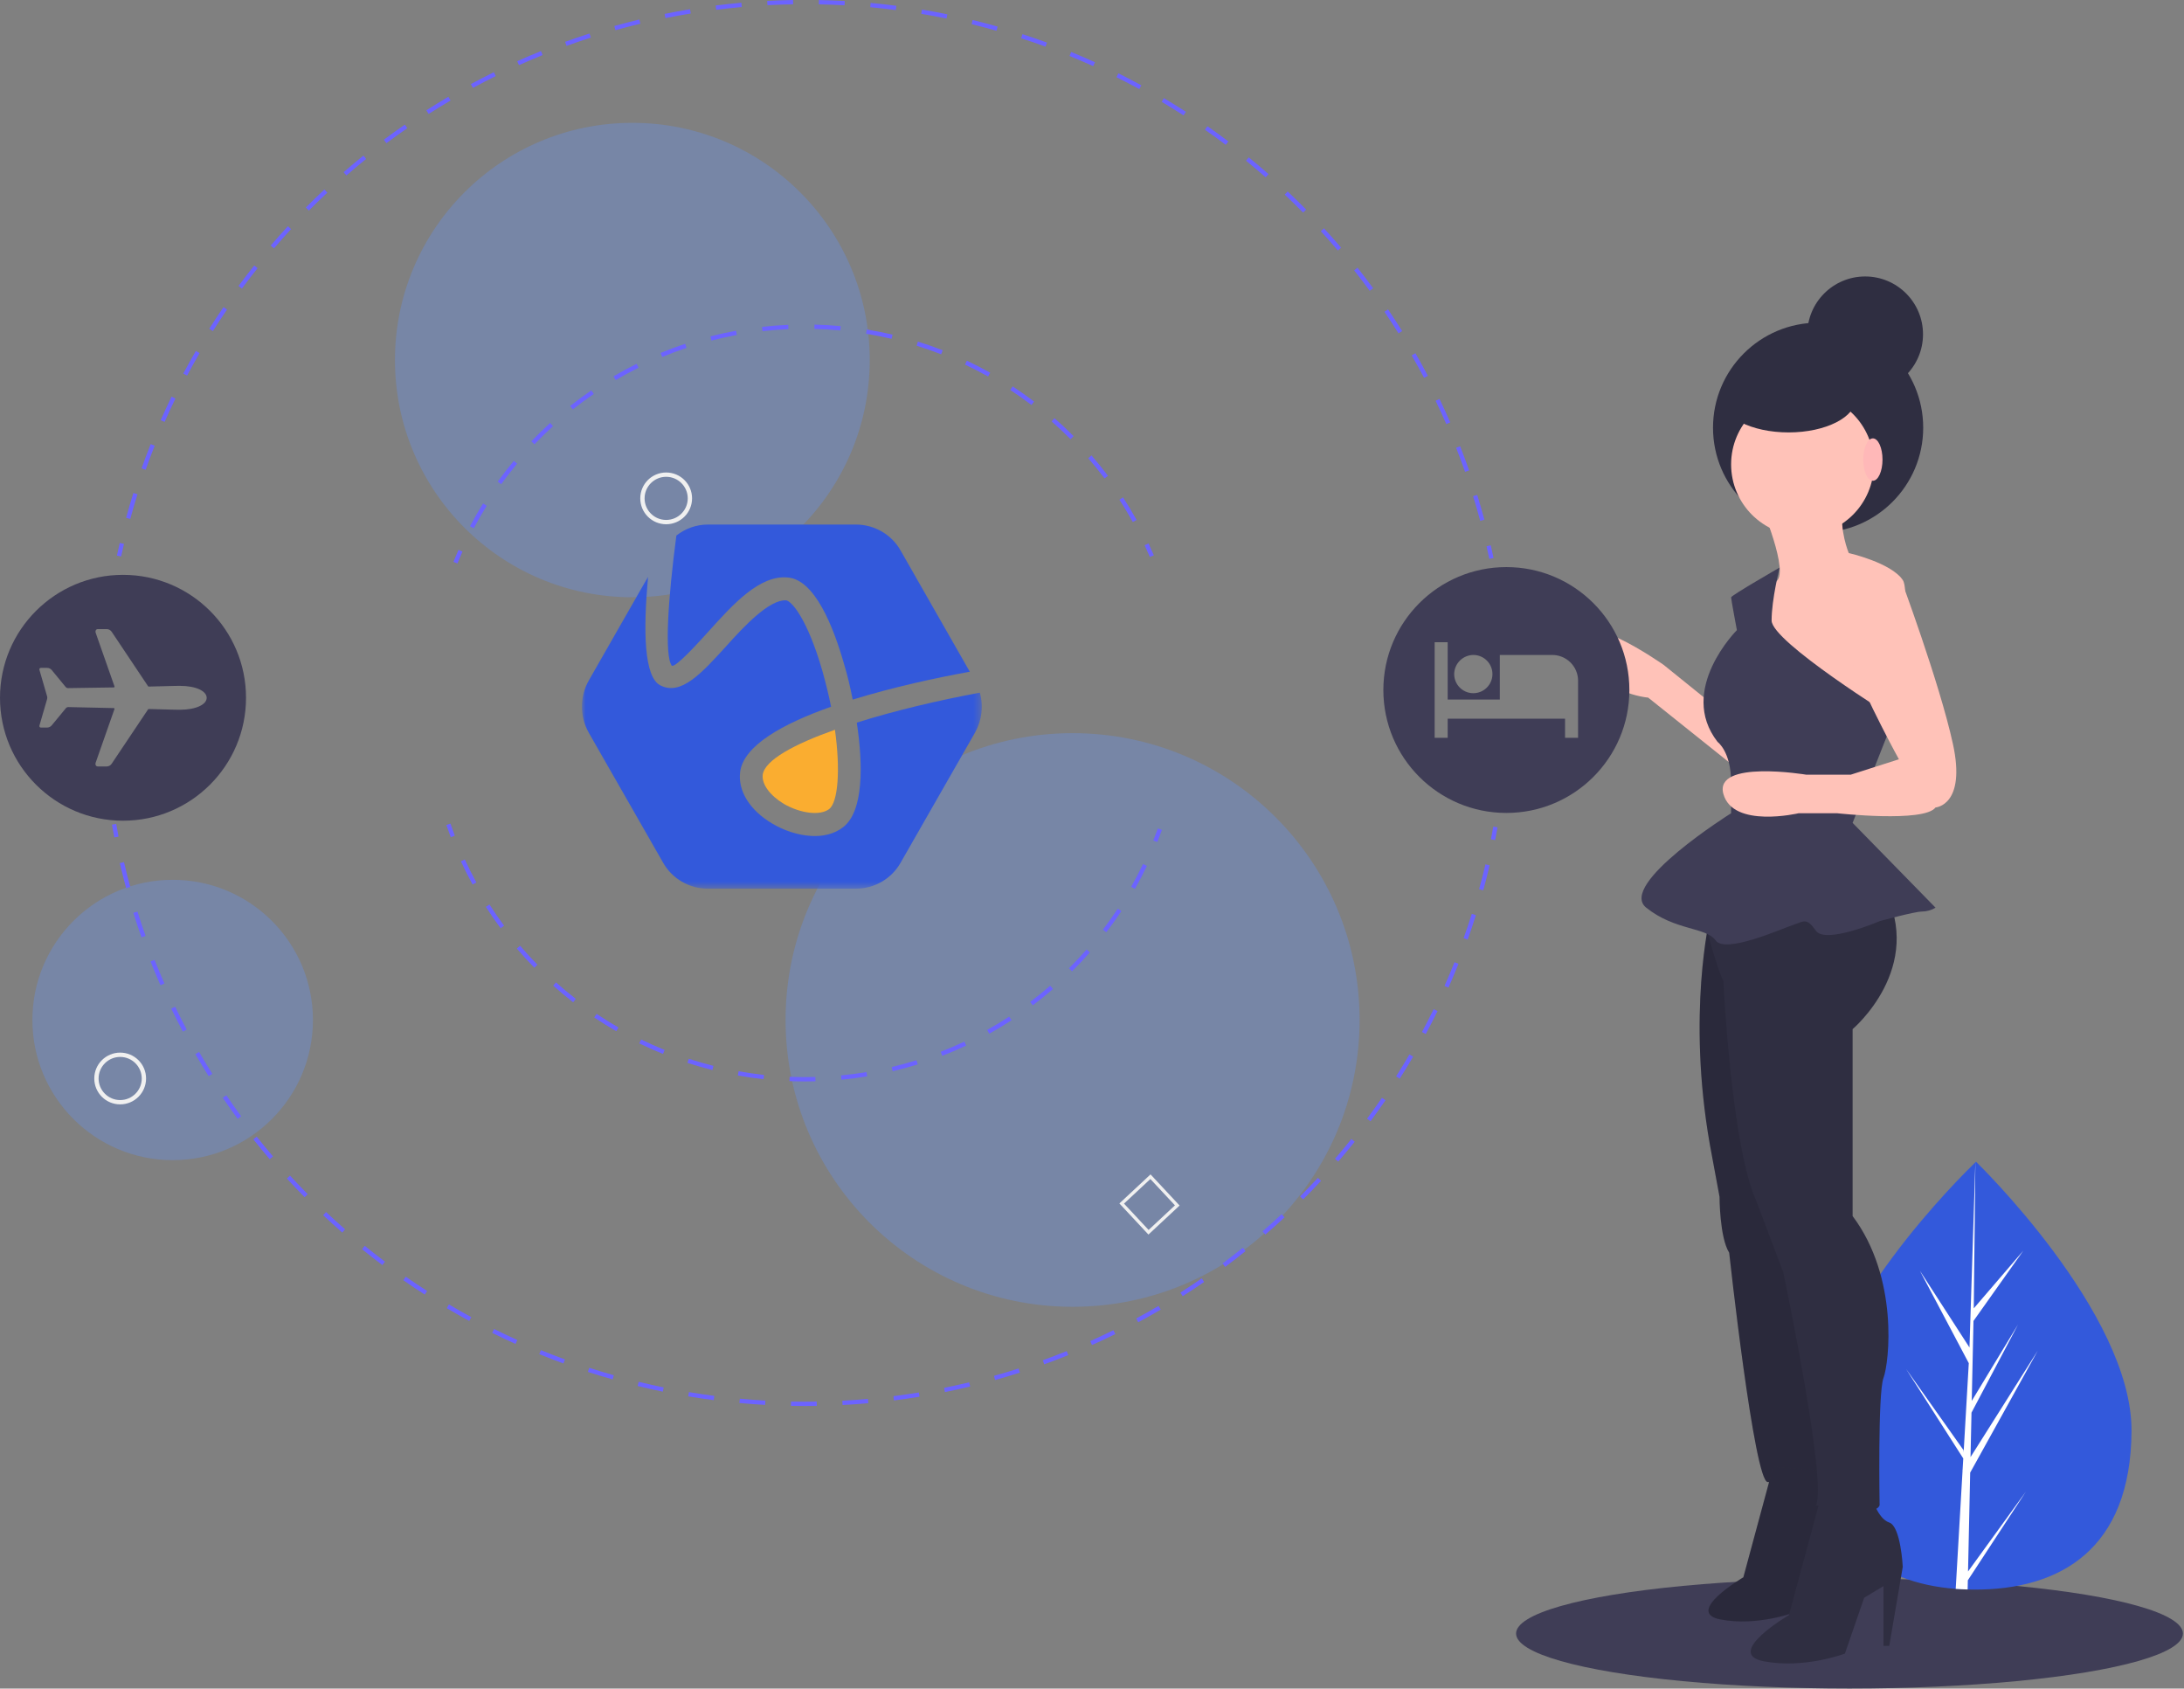 <?xml version="1.0" encoding="UTF-8"?>
<svg width="304px" height="235px" viewBox="0 0 304 235" version="1.1" xmlns="http://www.w3.org/2000/svg" xmlns:xlink="http://www.w3.org/1999/xlink">
    <rect x="0" y="0" width="304" height="235" fill="#808080" stroke="none"/>
    <!-- Generator: sketchtool 55.2 (78181) - https://sketchapp.com -->
    <title>1C6514B8-C0D9-4507-904A-9FE43D4A5BD1</title>
    <desc>Created with sketchtool.</desc>
    <defs>
        <polygon id="path-1" points="0 0.037 55.662 0.037 55.662 43.469 0 43.469"></polygon>
    </defs>
    <g id="Web-App" stroke="none" stroke-width="1" fill="none" fill-rule="evenodd">
        <g id="Onboarding" transform="translate(-570, -261)">
            <g id="Group-2" transform="translate(200, 103)">
                <g id="Illustration" transform="translate(370, 158)">
                    <ellipse id="Oval" fill="#3F3D56" fill-rule="nonzero" cx="257.439" cy="227.333" rx="46.41" ry="7.653"></ellipse>
                    <path d="M296.694,199.156 C296.603,215.598 286.787,221.284 274.72,221.218 C274.44,221.216 274.161,221.211 273.883,221.203 C273.324,221.188 272.771,221.16 272.223,221.118 C261.336,220.287 252.907,214.205 252.992,198.914 C253.08,183.089 273.433,163.231 274.96,161.763 C274.961,161.763 274.961,161.763 274.962,161.761 C275.02,161.705 275.05,161.677 275.05,161.677 C275.05,161.677 296.785,182.715 296.694,199.156 Z" id="Path" fill="#3359DB" fill-rule="nonzero"></path>
                    <path d="M273.939,218.698 L281.992,207.586 L273.912,219.923 L273.883,221.203 C273.324,221.188 272.771,221.16 272.223,221.118 L273.175,204.674 L273.169,204.546 L273.184,204.522 L273.275,202.968 L265.312,190.512 L273.305,201.804 L273.324,202.134 L274.043,189.709 L267.238,176.846 L274.14,187.526 L274.96,161.763 L274.963,161.677 L274.962,161.761 L274.737,182.081 L281.625,174.063 L274.698,183.831 L274.455,194.958 L280.907,184.314 L274.421,196.594 L274.286,202.781 L283.646,187.967 L274.238,204.939 L273.939,218.698 Z" id="Path" fill="#FFFFFF" fill-rule="nonzero"></path>
                    <ellipse id="Oval" fill="#2F2E41" fill-rule="nonzero" cx="253.07" cy="59.521" rx="14.628" ry="14.615"></ellipse>
                    <ellipse id="Oval" fill="#FFC2B8" fill-rule="nonzero" cx="250.893" cy="64.627" rx="9.933" ry="9.925"></ellipse>
                    <path d="M244.986,69.992 C244.986,69.992 249.282,79.916 247.134,80.989 C244.986,82.062 243.913,86.89 243.913,86.89 L249.55,98.692 L257.336,103.521 L261.9,103.521 C261.9,103.521 266.464,83.135 264.853,80.721 C263.242,78.307 257.336,76.966 257.336,76.966 C257.336,76.966 255.994,73.747 256.53,70.796 C257.067,67.846 244.986,69.992 244.986,69.992 Z" id="Path" fill="#FFC2B8" fill-rule="nonzero"></path>
                    <path d="M238.543,98.156 L231.563,92.523 C231.563,92.523 218.945,83.671 220.556,90.109 C222.167,96.547 229.415,97.083 229.415,97.083 L241.496,106.739 L238.543,98.156 Z" id="Path" fill="#FFC2B8" fill-rule="nonzero"></path>
                    <path d="M238.006,127.661 C238.006,127.661 234.785,141.073 238.006,159.313 L239.349,166.555 C239.349,166.555 239.349,172.188 240.691,174.333 C240.691,174.333 244.181,206.253 246.06,206.253 C247.94,206.253 253.846,205.18 254.383,204.375 C254.92,203.571 243.913,126.32 243.913,126.32 L238.006,127.661 Z" id="Path" fill="#2F2E41" fill-rule="nonzero"></path>
                    <path d="M238.006,127.661 C238.006,127.661 234.785,141.073 238.006,159.313 L239.349,166.555 C239.349,166.555 239.349,172.188 240.691,174.333 C240.691,174.333 244.181,206.253 246.06,206.253 C247.94,206.253 253.846,205.18 254.383,204.375 C254.92,203.571 243.913,126.32 243.913,126.32 L238.006,127.661 Z" id="Path" fill="#000000" fill-rule="nonzero" opacity="0.1"></path>
                    <path d="M246.823,204.111 L242.664,219.509 C242.664,219.509 234.347,224.397 239.484,225.375 C244.621,226.353 249.759,224.397 249.759,224.397 L252.205,217.309 L254.651,215.843 L254.651,223.42 L255.385,223.42 L257.098,213.399 C257.098,213.399 256.853,208.266 255.385,207.777 C253.917,207.288 253.183,204.599 253.183,204.599 L246.823,204.111 Z" id="Path" fill="#2F2E41" fill-rule="nonzero"></path>
                    <path d="M246.823,204.111 L242.664,219.509 C242.664,219.509 234.347,224.397 239.484,225.375 C244.621,226.353 249.759,224.397 249.759,224.397 L252.205,217.309 L254.651,215.843 L254.651,223.42 L255.385,223.42 L257.098,213.399 C257.098,213.399 256.853,208.266 255.385,207.777 C253.917,207.288 253.183,204.599 253.183,204.599 L246.823,204.111 Z" id="Path" fill="#000000" fill-rule="nonzero" opacity="0.1"></path>
                    <path d="M236.932,127.125 C236.932,127.125 239.08,135.172 239.886,136.513 C239.886,136.513 240.959,159.313 244.449,167.091 L248.208,177.016 C248.208,177.016 254.383,206.253 252.772,209.472 C252.772,209.472 261.094,211.349 261.631,209.472 C261.631,209.472 261.363,193.914 262.168,191.768 C262.974,189.623 264.316,177.82 257.873,169.237 L257.873,143.219 C257.873,143.219 268.074,134.635 262.168,123.638 C256.262,112.64 236.932,127.125 236.932,127.125 Z" id="Path" fill="#2F2E41" fill-rule="nonzero"></path>
                    <path d="M253.577,207.862 L249.013,224.761 C249.013,224.761 239.886,230.125 245.523,231.198 C251.161,232.271 256.799,230.125 256.799,230.125 L259.484,222.347 L262.168,220.737 L262.168,229.052 L262.974,229.052 L264.853,218.055 C264.853,218.055 264.584,212.422 262.974,211.886 C261.363,211.349 260.557,208.399 260.557,208.399 L253.577,207.862 Z" id="Path" fill="#2F2E41" fill-rule="nonzero"></path>
                    <path d="M247.718,78.986 C247.718,78.986 240.959,82.867 240.959,83.135 C240.959,83.403 241.765,87.695 241.765,87.695 C241.765,87.695 233.442,96.01 239.08,103.252 C239.08,103.252 240.959,104.593 240.959,108.885 L240.959,113.177 C240.959,113.177 225.12,123.101 229.147,126.32 C233.174,129.539 237.469,129.002 238.812,130.88 C240.154,132.758 247.94,129.271 249.55,128.734 C251.161,128.198 251.43,127.661 252.772,129.539 C254.114,131.417 261.631,128.198 261.631,128.198 C261.631,128.198 266.464,126.857 267.538,126.857 C268.201,126.849 268.85,126.663 269.417,126.32 L257.873,114.518 L263.645,99.899 C263.645,99.899 246.597,89.304 246.597,86.354 C246.597,83.403 247.718,78.986 247.718,78.986 Z" id="Path" fill="#3F3D56" fill-rule="nonzero"></path>
                    <path d="M258.141,79.648 C258.141,79.648 254.651,84.476 257.336,91.182 C260.021,97.888 264.316,105.666 264.316,105.666 L257.604,107.812 L251.43,107.812 C251.43,107.812 238.543,105.666 239.886,110.495 C241.228,115.323 250.356,113.177 250.356,113.177 L255.725,113.177 C255.725,113.177 267.806,114.518 269.417,112.372 C269.417,112.372 273.712,112.104 271.833,103.521 C269.954,94.937 264.467,80.244 264.467,80.244 L258.141,79.648 Z" id="Path" fill="#FFC2B8" fill-rule="nonzero"></path>
                    <ellipse id="Oval" fill="#2F2E41" fill-rule="nonzero" cx="248.961" cy="55.416" rx="9.368" ry="4.762"></ellipse>
                    <ellipse id="Oval" fill="#FFB8B8" fill-rule="nonzero" cx="260.692" cy="63.957" rx="1.342" ry="2.951"></ellipse>
                    <ellipse id="Oval" fill="#2F2E41" fill-rule="nonzero" cx="259.618" cy="46.522" rx="8.054" ry="8.047"></ellipse>
                    <ellipse id="Oval" fill="#6395FF" fill-rule="nonzero" opacity="0.3" cx="88.019" cy="50.108" rx="33.043" ry="33.014"></ellipse>
                    <ellipse id="Oval" fill="#6395FF" fill-rule="nonzero" opacity="0.3" cx="24.035" cy="141.947" rx="19.525" ry="19.508"></ellipse>
                    <ellipse id="Oval" fill="#6395FF" fill-rule="nonzero" opacity="0.3" cx="149.298" cy="141.947" rx="39.952" ry="39.917"></ellipse>
                    <path d="M16.865,77.444 L16.277,77.319 C16.403,76.729 16.534,76.141 16.671,75.556 L17.256,75.692 C17.12,76.274 16.99,76.858 16.865,77.444 Z" id="Path" fill="#6C63FF" fill-rule="nonzero"></path>
                    <path d="M206.038,72.485 C205.73,71.341 205.396,70.186 205.045,69.052 L205.619,68.875 C205.972,70.016 206.309,71.178 206.619,72.329 L206.038,72.485 Z M18.132,72.222 L17.553,72.065 C17.867,70.911 18.208,69.745 18.566,68.601 L19.139,68.78 C18.784,69.917 18.445,71.075 18.132,72.222 L18.132,72.222 Z M203.927,65.665 C203.534,64.544 203.116,63.418 202.684,62.319 L203.243,62.1 C203.677,63.206 204.098,64.338 204.494,65.466 L203.927,65.665 Z M20.274,65.379 L19.707,65.179 C20.107,64.049 20.534,62.913 20.975,61.801 L21.533,62.022 C21.095,63.127 20.671,64.257 20.274,65.379 L20.274,65.379 Z M201.317,59.021 C200.844,57.936 200.344,56.844 199.83,55.775 L200.371,55.515 C200.889,56.591 201.392,57.69 201.868,58.781 L201.317,59.021 Z M22.916,58.716 L22.366,58.474 C22.848,57.379 23.357,56.278 23.879,55.202 L24.42,55.463 C23.901,56.533 23.395,57.627 22.916,58.716 L22.916,58.716 Z M198.223,52.584 C197.669,51.534 197.089,50.481 196.499,49.455 L197.02,49.156 C197.613,50.188 198.197,51.248 198.754,52.305 L198.223,52.584 Z M26.044,52.27 L25.513,51.988 C26.075,50.931 26.664,49.871 27.264,48.837 L27.784,49.138 C27.188,50.166 26.602,51.219 26.044,52.27 Z M194.661,46.39 C194.033,45.385 193.376,44.377 192.711,43.394 L193.209,43.058 C193.878,44.047 194.538,45.061 195.171,46.072 L194.661,46.39 Z M29.637,46.074 L29.129,45.754 C29.766,44.743 30.431,43.73 31.106,42.742 L31.602,43.08 C30.932,44.062 30.271,45.069 29.637,46.074 L29.637,46.074 Z M190.652,40.471 C189.954,39.518 189.226,38.561 188.487,37.625 L188.958,37.253 C189.702,38.194 190.435,39.158 191.137,40.117 L190.652,40.471 Z M33.676,40.161 L33.193,39.805 C33.904,38.842 34.641,37.88 35.385,36.946 L35.855,37.32 C35.116,38.248 34.383,39.204 33.676,40.161 L33.676,40.161 Z M186.218,34.86 C185.449,33.956 184.652,33.054 183.85,32.178 L184.293,31.773 C185.1,32.654 185.902,33.561 186.675,34.471 L186.218,34.86 Z M38.137,34.561 L37.681,34.17 C38.458,33.264 39.264,32.359 40.076,31.481 L40.517,31.888 C39.711,32.761 38.91,33.661 38.137,34.561 L38.137,34.561 Z M181.384,29.585 C180.549,28.738 179.688,27.896 178.825,27.083 L179.237,26.646 C180.105,27.464 180.972,28.311 181.812,29.164 L181.384,29.585 Z M42.994,29.304 L42.568,28.881 C43.411,28.032 44.281,27.189 45.152,26.374 L45.563,26.813 C44.697,27.622 43.832,28.461 42.994,29.304 L42.994,29.304 Z M176.175,24.676 C175.281,23.893 174.361,23.116 173.439,22.366 L173.818,21.901 C174.745,22.655 175.672,23.436 176.571,24.224 L176.175,24.676 Z M48.221,24.417 L47.826,23.964 C48.729,23.18 49.658,22.402 50.587,21.653 L50.964,22.12 C50.041,22.865 49.118,23.638 48.221,24.417 L48.221,24.417 Z M170.619,20.158 C169.673,19.444 168.697,18.736 167.721,18.055 L168.065,17.563 C169.047,18.249 170.029,18.961 170.981,19.679 L170.619,20.158 Z M53.789,19.926 L53.429,19.445 C54.388,18.729 55.37,18.022 56.351,17.343 L56.693,17.837 C55.718,18.511 54.742,19.214 53.789,19.926 Z M164.746,16.059 C163.747,15.415 162.722,14.78 161.7,14.173 L162.006,13.657 C163.035,14.268 164.067,14.907 165.072,15.555 L164.746,16.059 Z M59.67,15.856 L59.346,15.35 C60.353,14.707 61.385,14.074 62.413,13.469 L62.718,13.986 C61.696,14.587 60.67,15.217 59.67,15.856 L59.67,15.856 Z M158.584,12.401 C157.543,11.833 156.473,11.275 155.406,10.744 L155.674,10.207 C156.748,10.742 157.824,11.302 158.872,11.874 L158.584,12.401 Z M65.831,12.229 L65.546,11.701 C66.596,11.134 67.671,10.578 68.741,10.05 L69.007,10.589 C67.943,11.113 66.875,11.665 65.831,12.229 Z M152.167,9.205 C151.086,8.715 149.978,8.239 148.874,7.787 L149.101,7.232 C150.212,7.686 151.327,8.166 152.416,8.659 L152.167,9.205 Z M72.24,9.067 L71.994,8.519 C73.081,8.032 74.194,7.557 75.301,7.109 L75.526,7.665 C74.426,8.111 73.321,8.582 72.24,9.067 L72.24,9.067 Z M145.529,6.492 C144.409,6.083 143.268,5.689 142.137,5.322 L142.323,4.751 C143.461,5.12 144.609,5.517 145.735,5.929 L145.529,6.492 Z M78.861,6.387 L78.657,5.822 C79.778,5.416 80.922,5.025 82.056,4.661 L82.24,5.232 C81.113,5.594 79.976,5.982 78.861,6.387 L78.861,6.387 Z M138.703,4.278 C137.559,3.953 136.395,3.646 135.242,3.364 L135.384,2.781 C136.544,3.064 137.716,3.374 138.867,3.7 L138.703,4.278 Z M85.669,4.201 L85.506,3.623 C86.656,3.301 87.828,2.995 88.992,2.714 L89.133,3.298 C87.976,3.577 86.811,3.881 85.669,4.201 Z M131.749,2.579 C130.585,2.34 129.401,2.12 128.229,1.924 L128.329,1.332 C129.508,1.529 130.699,1.751 131.87,1.991 L131.749,2.579 Z M92.628,2.523 L92.508,1.935 C93.681,1.697 94.873,1.479 96.052,1.285 L96.149,1.878 C94.978,2.07 93.793,2.287 92.628,2.523 L92.628,2.523 Z M124.688,1.399 C123.508,1.246 122.31,1.113 121.13,1.004 L121.185,0.406 C122.373,0.516 123.578,0.65 124.765,0.803 L124.688,1.399 Z M99.692,1.363 L99.616,0.767 C100.8,0.618 102.005,0.487 103.197,0.381 L103.251,0.978 C102.066,1.085 100.869,1.214 99.692,1.363 L99.692,1.363 Z M117.559,0.74 C116.375,0.674 115.172,0.628 113.982,0.605 L113.993,0.005 C115.191,0.028 116.402,0.074 117.593,0.14 L117.559,0.74 Z M106.822,0.724 L106.791,0.125 C107.984,0.062 109.195,0.02 110.391,-9.00383142e-06 L110.401,0.6 C109.212,0.62 108.008,0.662 106.822,0.724 Z" id="Shape" fill="#6C63FF" fill-rule="nonzero"></path>
                    <path d="M207.305,77.777 C207.182,77.19 207.054,76.606 206.92,76.023 L207.506,75.889 C207.641,76.475 207.77,77.063 207.893,77.654 L207.305,77.777 Z" id="Path" fill="#6C63FF" fill-rule="nonzero"></path>
                    <path d="M208.116,116.914 L207.526,116.797 C207.642,116.211 207.753,115.623 207.858,115.033 L208.449,115.138 C208.344,115.732 208.232,116.324 208.116,116.914 Z" id="Path" fill="#6C63FF" fill-rule="nonzero"></path>
                    <path d="M112.05,195.669 C111.397,195.669 110.746,195.663 110.096,195.65 L110.107,195.05 C111.295,195.073 112.491,195.075 113.68,195.056 L113.69,195.656 C113.144,195.665 112.598,195.669 112.05,195.669 Z M117.282,195.533 L117.25,194.933 C118.438,194.871 119.637,194.786 120.812,194.681 L120.866,195.279 C119.683,195.384 118.477,195.47 117.282,195.533 Z M106.505,195.515 C105.313,195.449 104.107,195.36 102.922,195.25 L102.977,194.652 C104.155,194.761 105.353,194.85 106.538,194.916 L106.505,195.515 Z M124.439,194.894 L124.363,194.299 C125.546,194.149 126.735,193.977 127.898,193.786 L127.995,194.379 C126.825,194.57 125.629,194.744 124.439,194.894 L124.439,194.894 Z M99.35,194.854 C98.163,194.701 96.967,194.523 95.795,194.328 L95.894,193.736 C97.058,193.93 98.247,194.106 99.427,194.259 L99.35,194.854 Z M131.53,193.734 L131.411,193.145 C132.577,192.91 133.75,192.651 134.899,192.375 L135.039,192.959 C133.884,193.236 132.703,193.497 131.53,193.734 L131.53,193.734 Z M92.262,193.671 C91.09,193.431 89.91,193.166 88.755,192.884 L88.898,192.301 C90.045,192.581 91.218,192.844 92.383,193.083 L92.262,193.671 Z M138.517,192.054 L138.355,191.476 C139.495,191.157 140.646,190.812 141.776,190.45 L141.959,191.022 C140.822,191.386 139.664,191.734 138.517,192.054 L138.517,192.054 Z M85.28,191.969 C84.132,191.644 82.972,191.292 81.832,190.923 L82.018,190.352 C83.15,190.718 84.303,191.068 85.444,191.391 L85.28,191.969 Z M145.352,189.867 L145.148,189.302 C146.258,188.901 147.377,188.473 148.475,188.03 L148.7,188.587 C147.596,189.032 146.469,189.463 145.352,189.867 L145.352,189.867 Z M78.427,189.75 C77.304,189.34 76.174,188.903 75.068,188.452 L75.295,187.896 C76.394,188.344 77.517,188.779 78.633,189.186 L78.427,189.75 Z M152,187.184 L151.755,186.636 C152.836,186.153 153.922,185.643 154.982,185.122 L155.247,185.66 C154.18,186.185 153.088,186.698 152,187.184 L152,187.184 Z M71.76,187.031 C70.671,186.539 69.577,186.021 68.508,185.49 L68.775,184.952 C69.838,185.48 70.925,185.996 72.007,186.484 L71.76,187.031 Z M158.437,184.018 L158.152,183.489 C159.196,182.927 160.242,182.339 161.26,181.742 L161.565,182.259 C160.54,182.86 159.487,183.452 158.437,184.018 L158.437,184.018 Z M65.315,183.829 C64.265,183.259 63.213,182.661 62.186,182.054 L62.493,181.537 C63.513,182.141 64.559,182.735 65.602,183.302 L65.315,183.829 Z M164.627,180.386 L164.304,179.881 C165.298,179.247 166.298,178.584 167.276,177.909 L167.618,178.403 C166.634,179.082 165.627,179.749 164.627,180.386 L164.627,180.386 Z M59.126,180.164 C58.123,179.519 57.117,178.847 56.138,178.164 L56.481,177.672 C57.455,178.35 58.454,179.018 59.451,179.66 L59.126,180.164 Z M170.535,176.311 L170.176,175.83 C171.124,175.124 172.074,174.389 172.998,173.646 L173.375,174.114 C172.444,174.861 171.489,175.601 170.535,176.311 L170.535,176.311 Z M53.225,176.057 C52.274,175.342 51.32,174.598 50.392,173.845 L50.77,173.379 C51.693,174.127 52.641,174.867 53.586,175.578 L53.225,176.057 Z M176.132,171.813 L175.739,171.36 C176.635,170.585 177.528,169.783 178.395,168.975 L178.805,169.414 C177.933,170.227 177.034,171.034 176.132,171.813 L176.132,171.813 Z M47.642,171.531 C46.743,170.746 45.847,169.934 44.979,169.119 L45.391,168.682 C46.253,169.492 47.143,170.298 48.037,171.079 L47.642,171.531 Z M181.389,166.919 L180.964,166.495 C181.803,165.654 182.636,164.788 183.439,163.923 L183.88,164.331 C183.072,165.202 182.234,166.073 181.389,166.919 Z M42.406,166.612 C41.569,165.766 40.735,164.892 39.927,164.013 L40.369,163.607 C41.172,164.48 42.001,165.349 42.833,166.19 L42.406,166.612 Z M186.275,161.653 L185.82,161.261 C186.595,160.362 187.363,159.438 188.102,158.514 L188.571,158.889 C187.827,159.818 187.055,160.748 186.275,161.653 L186.275,161.653 Z M37.544,161.326 C36.771,160.421 36.003,159.489 35.262,158.555 L35.733,158.182 C36.469,159.11 37.233,160.037 38.002,160.936 L37.544,161.326 Z M190.766,156.043 L190.283,155.685 C190.992,154.729 191.691,153.751 192.359,152.778 L192.854,153.118 C192.182,154.097 191.479,155.081 190.766,156.043 L190.766,156.043 Z M33.083,155.702 C32.377,154.743 31.68,153.757 31.01,152.773 L31.507,152.435 C32.172,153.413 32.866,154.393 33.567,155.347 L33.083,155.702 Z M194.834,150.117 L194.327,149.796 C194.961,148.797 195.586,147.77 196.184,146.744 L196.704,147.046 C196.101,148.079 195.472,149.112 194.834,150.117 L194.834,150.117 Z M29.046,149.77 C28.413,148.763 27.79,147.729 27.194,146.699 L27.714,146.398 C28.307,147.422 28.926,148.45 29.555,149.451 L29.046,149.77 Z M198.459,143.908 L197.929,143.625 C198.491,142.575 199.038,141.505 199.557,140.443 L200.097,140.707 C199.575,141.775 199.024,142.852 198.459,143.908 Z M25.456,143.561 C24.899,142.51 24.354,141.434 23.836,140.364 L24.377,140.102 C24.891,141.166 25.433,142.235 25.987,143.281 L25.456,143.561 Z M201.617,137.447 L201.068,137.204 C201.548,136.121 202.016,135.012 202.457,133.909 L203.015,134.131 C202.571,135.242 202.1,136.357 201.617,137.447 L201.617,137.447 Z M22.334,137.109 C21.855,136.019 21.391,134.906 20.954,133.802 L21.512,133.581 C21.947,134.679 22.408,135.784 22.884,136.867 L22.334,137.109 Z M204.29,130.766 L203.724,130.564 C204.125,129.444 204.509,128.304 204.867,127.174 L205.439,127.355 C205.08,128.492 204.693,129.639 204.29,130.766 L204.29,130.766 Z M19.697,130.448 C19.299,129.324 18.917,128.178 18.562,127.04 L19.135,126.862 C19.489,127.992 19.868,129.131 20.263,130.248 L19.697,130.448 Z M206.461,123.902 L205.882,123.742 C206.197,122.605 206.495,121.442 206.768,120.286 L207.353,120.424 C207.078,121.587 206.778,122.757 206.461,123.902 Z M17.554,123.594 C17.241,122.446 16.945,121.277 16.675,120.117 L17.26,119.981 C17.529,121.133 17.823,122.296 18.133,123.437 L17.554,123.594 Z" id="Shape" fill="#6C63FF" fill-rule="nonzero"></path>
                    <path d="M15.912,116.542 C15.797,115.951 15.688,115.359 15.584,114.765 L16.176,114.662 C16.279,115.252 16.388,115.841 16.502,116.427 L15.912,116.542 Z" id="Path" fill="#6C63FF" fill-rule="nonzero"></path>
                    <path d="M161.093,117.188 L160.535,116.967 C160.753,116.417 160.964,115.853 161.164,115.291 L161.731,115.493 C161.528,116.061 161.314,116.631 161.093,117.188 Z" id="Path" fill="#6C63FF" fill-rule="nonzero"></path>
                    <path d="M112.05,150.5 C111.33,150.5 110.604,150.486 109.891,150.457 L109.916,149.857 C111.098,149.905 112.307,149.913 113.493,149.88 L113.509,150.481 C113.024,150.494 112.538,150.5 112.05,150.5 Z M117.12,150.26 L117.063,149.662 C118.246,149.55 119.439,149.394 120.61,149.201 L120.708,149.793 C119.524,149.989 118.317,150.146 117.12,150.26 Z M106.284,150.189 C105.089,150.059 103.884,149.886 102.703,149.675 L102.809,149.084 C103.976,149.292 105.167,149.464 106.349,149.592 L106.284,150.189 Z M124.255,149.081 L124.116,148.498 C125.273,148.223 126.433,147.906 127.565,147.554 L127.744,148.127 C126.599,148.483 125.425,148.804 124.255,149.081 L124.255,149.081 Z M99.165,148.916 C97.999,148.623 96.829,148.286 95.688,147.914 L95.874,147.343 C97.002,147.711 98.158,148.044 99.312,148.333 L99.165,148.916 Z M131.159,146.933 L130.941,146.374 C132.047,145.944 133.153,145.469 134.228,144.964 L134.484,145.507 C133.396,146.018 132.278,146.498 131.159,146.933 L131.159,146.933 Z M92.288,146.674 C91.173,146.224 90.061,145.729 88.982,145.203 L89.245,144.664 C90.312,145.183 91.411,145.672 92.513,146.118 L92.288,146.674 Z M137.702,143.855 L137.409,143.331 C138.447,142.752 139.477,142.13 140.471,141.483 L140.799,141.986 C139.794,142.64 138.752,143.269 137.702,143.855 Z M85.785,143.508 C84.744,142.909 83.71,142.266 82.713,141.598 L83.048,141.1 C84.034,141.761 85.055,142.396 86.085,142.988 L85.785,143.508 Z M143.761,139.909 L143.399,139.43 C144.349,138.714 145.285,137.958 146.18,137.182 L146.574,137.636 C145.668,138.42 144.722,139.185 143.761,139.909 Z M79.779,139.482 C78.828,138.745 77.892,137.967 76.997,137.17 L77.396,136.722 C78.281,137.51 79.207,138.279 80.147,139.008 L79.779,139.482 Z M149.225,135.175 L148.801,134.75 C149.644,133.912 150.468,133.036 151.25,132.144 L151.702,132.54 C150.91,133.442 150.077,134.328 149.225,135.175 L149.225,135.175 Z M74.379,134.675 C73.538,133.818 72.717,132.921 71.937,132.008 L72.394,131.618 C73.165,132.52 73.977,133.408 74.808,134.256 L74.379,134.675 Z M153.993,129.742 L153.516,129.378 C154.236,128.435 154.932,127.455 155.587,126.463 L156.088,126.794 C155.426,127.797 154.722,128.788 153.993,129.742 Z M69.683,129.179 C68.967,128.215 68.275,127.214 67.628,126.204 L68.134,125.88 C68.774,126.878 69.457,127.868 70.166,128.822 L69.683,129.179 Z M157.975,123.71 L157.453,123.414 C158.037,122.382 158.593,121.315 159.105,120.244 L159.647,120.503 C159.129,121.586 158.567,122.665 157.975,123.71 L157.975,123.71 Z M65.782,123.095 C65.204,122.041 64.657,120.955 64.154,119.867 L64.7,119.616 C65.196,120.691 65.738,121.765 66.309,122.807 L65.782,123.095 Z" id="Shape" fill="#6C63FF" fill-rule="nonzero"></path>
                    <path d="M62.745,116.514 C62.533,115.955 62.326,115.381 62.131,114.81 L62.7,114.617 C62.892,115.181 63.097,115.748 63.307,116.301 L62.745,116.514 Z" id="Path" fill="#6C63FF" fill-rule="nonzero"></path>
                    <path d="M63.673,78.417 L63.116,78.193 C63.341,77.634 63.578,77.072 63.821,76.525 L64.37,76.768 C64.13,77.309 63.896,77.864 63.673,78.417 Z" id="Path" fill="#6C63FF" fill-rule="nonzero"></path>
                    <path d="M65.949,73.516 L65.418,73.236 C65.986,72.163 66.599,71.097 67.24,70.066 L67.75,70.383 C67.116,71.402 66.51,72.456 65.949,73.516 Z M157.677,72.642 C157.096,71.593 156.47,70.551 155.816,69.543 L156.32,69.217 C156.982,70.236 157.615,71.291 158.202,72.351 L157.677,72.642 Z M69.764,67.381 L69.277,67.03 C69.988,66.046 70.743,65.075 71.52,64.142 L71.981,64.527 C71.213,65.448 70.467,66.409 69.764,67.381 Z M153.745,66.581 C153.025,65.623 152.26,64.676 151.475,63.769 L151.929,63.376 C152.724,64.294 153.497,65.251 154.226,66.221 L153.745,66.581 Z M74.39,61.831 L73.956,61.416 C74.796,60.54 75.677,59.681 76.575,58.864 L76.979,59.308 C76.091,60.116 75.22,60.965 74.39,61.831 Z M149.015,61.12 C148.169,60.269 147.281,59.437 146.378,58.646 L146.774,58.195 C147.688,58.994 148.585,59.836 149.441,60.697 L149.015,61.12 Z M79.736,56.97 L79.363,56.499 C80.317,55.745 81.307,55.016 82.309,54.331 L82.648,54.827 C81.658,55.504 80.679,56.225 79.736,56.97 Z M143.578,56.36 C142.623,55.634 141.629,54.932 140.625,54.273 L140.955,53.772 C141.971,54.438 142.975,55.148 143.941,55.883 L143.578,56.36 Z M85.701,52.891 L85.397,52.373 C86.444,51.759 87.526,51.174 88.614,50.634 L88.881,51.171 C87.806,51.705 86.736,52.284 85.701,52.891 Z M137.536,52.396 C136.487,51.807 135.406,51.249 134.323,50.737 L134.58,50.194 C135.676,50.713 136.769,51.277 137.83,51.872 L137.536,52.396 Z M92.173,49.676 L91.944,49.122 C93.066,48.658 94.22,48.229 95.372,47.846 L95.562,48.415 C94.423,48.794 93.283,49.219 92.173,49.676 L92.173,49.676 Z M131.002,49.306 C129.883,48.869 128.735,48.467 127.59,48.11 L127.769,47.537 C128.927,47.898 130.088,48.305 131.221,48.746 L131.002,49.306 Z M99.03,47.394 L98.88,46.812 C100.056,46.51 101.258,46.246 102.453,46.026 L102.561,46.617 C101.38,46.834 100.192,47.095 99.03,47.394 L99.03,47.394 Z M124.102,47.155 C122.934,46.879 121.741,46.64 120.557,46.446 L120.654,45.853 C121.853,46.05 123.059,46.291 124.241,46.571 L124.102,47.155 Z M106.138,46.087 L106.071,45.491 C107.274,45.355 108.501,45.259 109.718,45.206 L109.744,45.806 C108.541,45.858 107.328,45.953 106.138,46.087 L106.138,46.087 Z M116.97,45.985 C115.778,45.873 114.563,45.801 113.36,45.772 L113.375,45.172 C114.591,45.202 115.82,45.274 117.026,45.387 L116.97,45.985 Z" id="Shape" fill="#6C63FF" fill-rule="nonzero"></path>
                    <path d="M160.054,77.516 C159.821,76.968 159.576,76.417 159.326,75.88 L159.871,75.627 C160.124,76.17 160.372,76.727 160.607,77.282 L160.054,77.516 Z" id="Path" fill="#6C63FF" fill-rule="nonzero"></path>
                    <path d="M209.677,78.92 C200.221,78.92 192.555,86.579 192.555,96.027 C192.555,105.475 200.221,113.134 209.677,113.134 C219.133,113.134 226.799,105.475 226.799,96.027 C226.799,86.579 219.133,78.92 209.677,78.92 Z M205.138,91.149 C206.6,91.183 207.762,92.389 207.739,93.85 C207.716,95.311 206.519,96.481 205.056,96.469 C203.594,96.458 202.414,95.27 202.414,93.809 C202.422,93.095 202.713,92.414 203.224,91.915 C203.735,91.416 204.424,91.141 205.138,91.149 L205.138,91.149 Z M219.659,102.676 L217.845,102.676 L217.845,100.016 L201.509,100.016 L201.509,102.676 L199.695,102.676 L199.695,89.378 L201.509,89.378 L201.509,97.357 L208.767,97.357 L208.767,91.149 L216.03,91.149 C216.983,91.139 217.9,91.507 218.58,92.172 C219.261,92.838 219.649,93.746 219.659,94.697 L219.659,102.676 Z" id="Shape" fill="#3F3D56" fill-rule="nonzero"></path>
                    <path d="M17.122,80 C7.666,80 5.48538992e-12,87.659 5.48538992e-12,97.107 C5.48538992e-12,106.555 7.666,114.215 17.122,114.215 C26.579,114.215 34.245,106.555 34.245,97.107 C34.245,87.659 26.579,80 17.122,80 L17.122,80 Z M25.01,98.775 C24.833,98.775 24.246,98.77 24.074,98.759 L20.7,98.671 C20.664,98.67 20.631,98.688 20.612,98.718 L15.548,106.281 C15.395,106.521 15.13,106.666 14.846,106.665 L13.614,106.665 C13.322,106.665 13.224,106.374 13.328,106.104 L15.932,98.681 C15.945,98.65 15.941,98.615 15.922,98.587 C15.903,98.559 15.872,98.542 15.839,98.541 L9.512,98.401 C9.378,98.398 9.251,98.457 9.168,98.562 L7.208,100.936 C7.049,101.135 6.808,101.252 6.553,101.252 L5.685,101.252 C5.617,101.253 5.554,101.221 5.515,101.166 C5.475,101.111 5.465,101.041 5.487,100.977 L6.522,97.409 C6.6,97.21 6.6,96.989 6.522,96.79 L5.487,93.222 C5.465,93.158 5.475,93.088 5.515,93.033 C5.554,92.978 5.617,92.946 5.685,92.946 L6.558,92.946 C6.814,92.945 7.056,93.062 7.214,93.263 L9.137,95.601 C9.219,95.706 9.347,95.766 9.48,95.762 L15.844,95.668 C15.878,95.668 15.909,95.651 15.928,95.623 C15.947,95.595 15.95,95.559 15.938,95.528 L13.333,88.11 C13.229,87.84 13.328,87.549 13.619,87.549 L14.851,87.549 C15.135,87.55 15.4,87.695 15.553,87.934 L20.612,95.502 C20.63,95.533 20.664,95.551 20.7,95.549 L24.074,95.461 C24.241,95.45 24.833,95.445 25.01,95.445 C27.318,95.445 28.769,96.193 28.769,97.112 C28.769,98.032 27.313,98.775 25.01,98.775 Z" id="Shape" fill="#3F3D56" fill-rule="nonzero"></path>
                    <path d="M16.727,153.692 C14.737,153.692 13.123,152.08 13.123,150.091 C13.123,148.102 14.737,146.489 16.727,146.489 C18.718,146.489 20.332,148.102 20.332,150.091 C20.33,152.079 18.717,153.69 16.727,153.692 L16.727,153.692 Z M16.727,147.09 C15.068,147.09 13.723,148.433 13.723,150.091 C13.723,151.748 15.068,153.092 16.727,153.092 C18.386,153.092 19.731,151.748 19.731,150.091 C19.729,148.434 18.386,147.091 16.727,147.09 Z" id="Shape" fill="#F0F0F0" fill-rule="nonzero"></path>
                    <path d="M92.726,72.958 C90.736,72.958 89.122,71.346 89.122,69.356 C89.122,67.367 90.736,65.755 92.726,65.755 C94.717,65.755 96.331,67.367 96.331,69.356 C96.329,71.345 94.716,72.956 92.726,72.958 L92.726,72.958 Z M92.726,66.355 C91.067,66.355 89.723,67.699 89.723,69.356 C89.723,71.014 91.067,72.358 92.726,72.358 C94.385,72.358 95.73,71.014 95.73,69.356 C95.729,67.7 94.385,66.357 92.726,66.355 Z" id="Shape" fill="#F0F0F0" fill-rule="nonzero"></path>
                    <path d="M159.855,171.811 L155.811,167.478 L160.147,163.437 L164.192,167.77 L159.855,171.811 Z M156.455,167.501 L159.878,171.167 L163.547,167.747 L160.125,164.081 L156.455,167.501 Z" id="Shape" fill="#F0F0F0" fill-rule="nonzero"></path>
                    <g id="Group" transform="translate(81, 73)">
                        <path d="M25.168,34.809 C25.009,36.123 26.151,37.693 28.117,38.879 C30.463,40.226 33.19,40.546 34.427,39.585 C35.631,38.623 36.012,34.264 35.219,28.558 C29.512,30.578 25.453,32.789 25.168,34.809" id="Fill-16" fill="#FAAD30"></path>
                        <path d="M17.684,14.809 C20.982,11.154 24.755,6.956 28.687,7.372 C32.396,7.693 34.996,14.135 36.518,19.52 C36.93,20.867 37.343,22.565 37.691,24.36 C43.304,22.629 49.36,21.315 53.989,20.482 L44.382,3.654 C43.117,1.378 40.704,7.10542736e-15 38.135,7.10542736e-15 L17.526,7.10542736e-15 C15.94,7.10542736e-15 14.418,0.545 13.182,1.506 L13.15,1.506 C11.977,10.385 11.469,18.27 12.516,19.649 C13.087,19.905 16.289,16.347 17.684,14.809" id="Fill-18" fill="#3359DB"></path>
                        <g id="Group-22" transform="translate(0, 7.206)">
                            <mask id="mask-2" fill="white">
                                <use xlink:href="#path-1"></use>
                            </mask>
                            <g id="Clip-21"></g>
                            <path d="M55.384,16.191 C49.677,17.249 43.526,18.692 38.262,20.358 C39.15,26.288 39.214,32.699 36.36,34.91 C35.123,35.872 33.538,36.225 31.921,36.128 C30.05,36.032 28.116,35.359 26.531,34.43 C23.36,32.571 21.68,29.846 22.028,27.186 C22.536,23.532 27.958,20.519 34.68,18.147 C34.362,16.544 33.95,14.877 33.475,13.178 C31.382,5.902 29.162,3.402 28.402,3.338 C26.087,3.242 22.694,6.8 20.031,9.781 C16.67,13.467 13.784,16.672 10.899,15.166 C8.68,14.012 8.489,7.761 9.219,0.037 L0.975,14.461 C-0.325,16.736 -0.325,19.525 0.975,21.801 L11.28,39.815 C12.548,42.09 14.958,43.469 17.526,43.469 L38.136,43.469 C40.704,43.469 43.114,42.09 44.382,39.815 L54.687,21.801 C55.67,20.07 55.923,18.051 55.384,16.191" id="Fill-20" fill="#3359DB" mask="url(#mask-2)"></path>
                        </g>
                    </g>
                </g>
            </g>
        </g>
    </g>
</svg>
